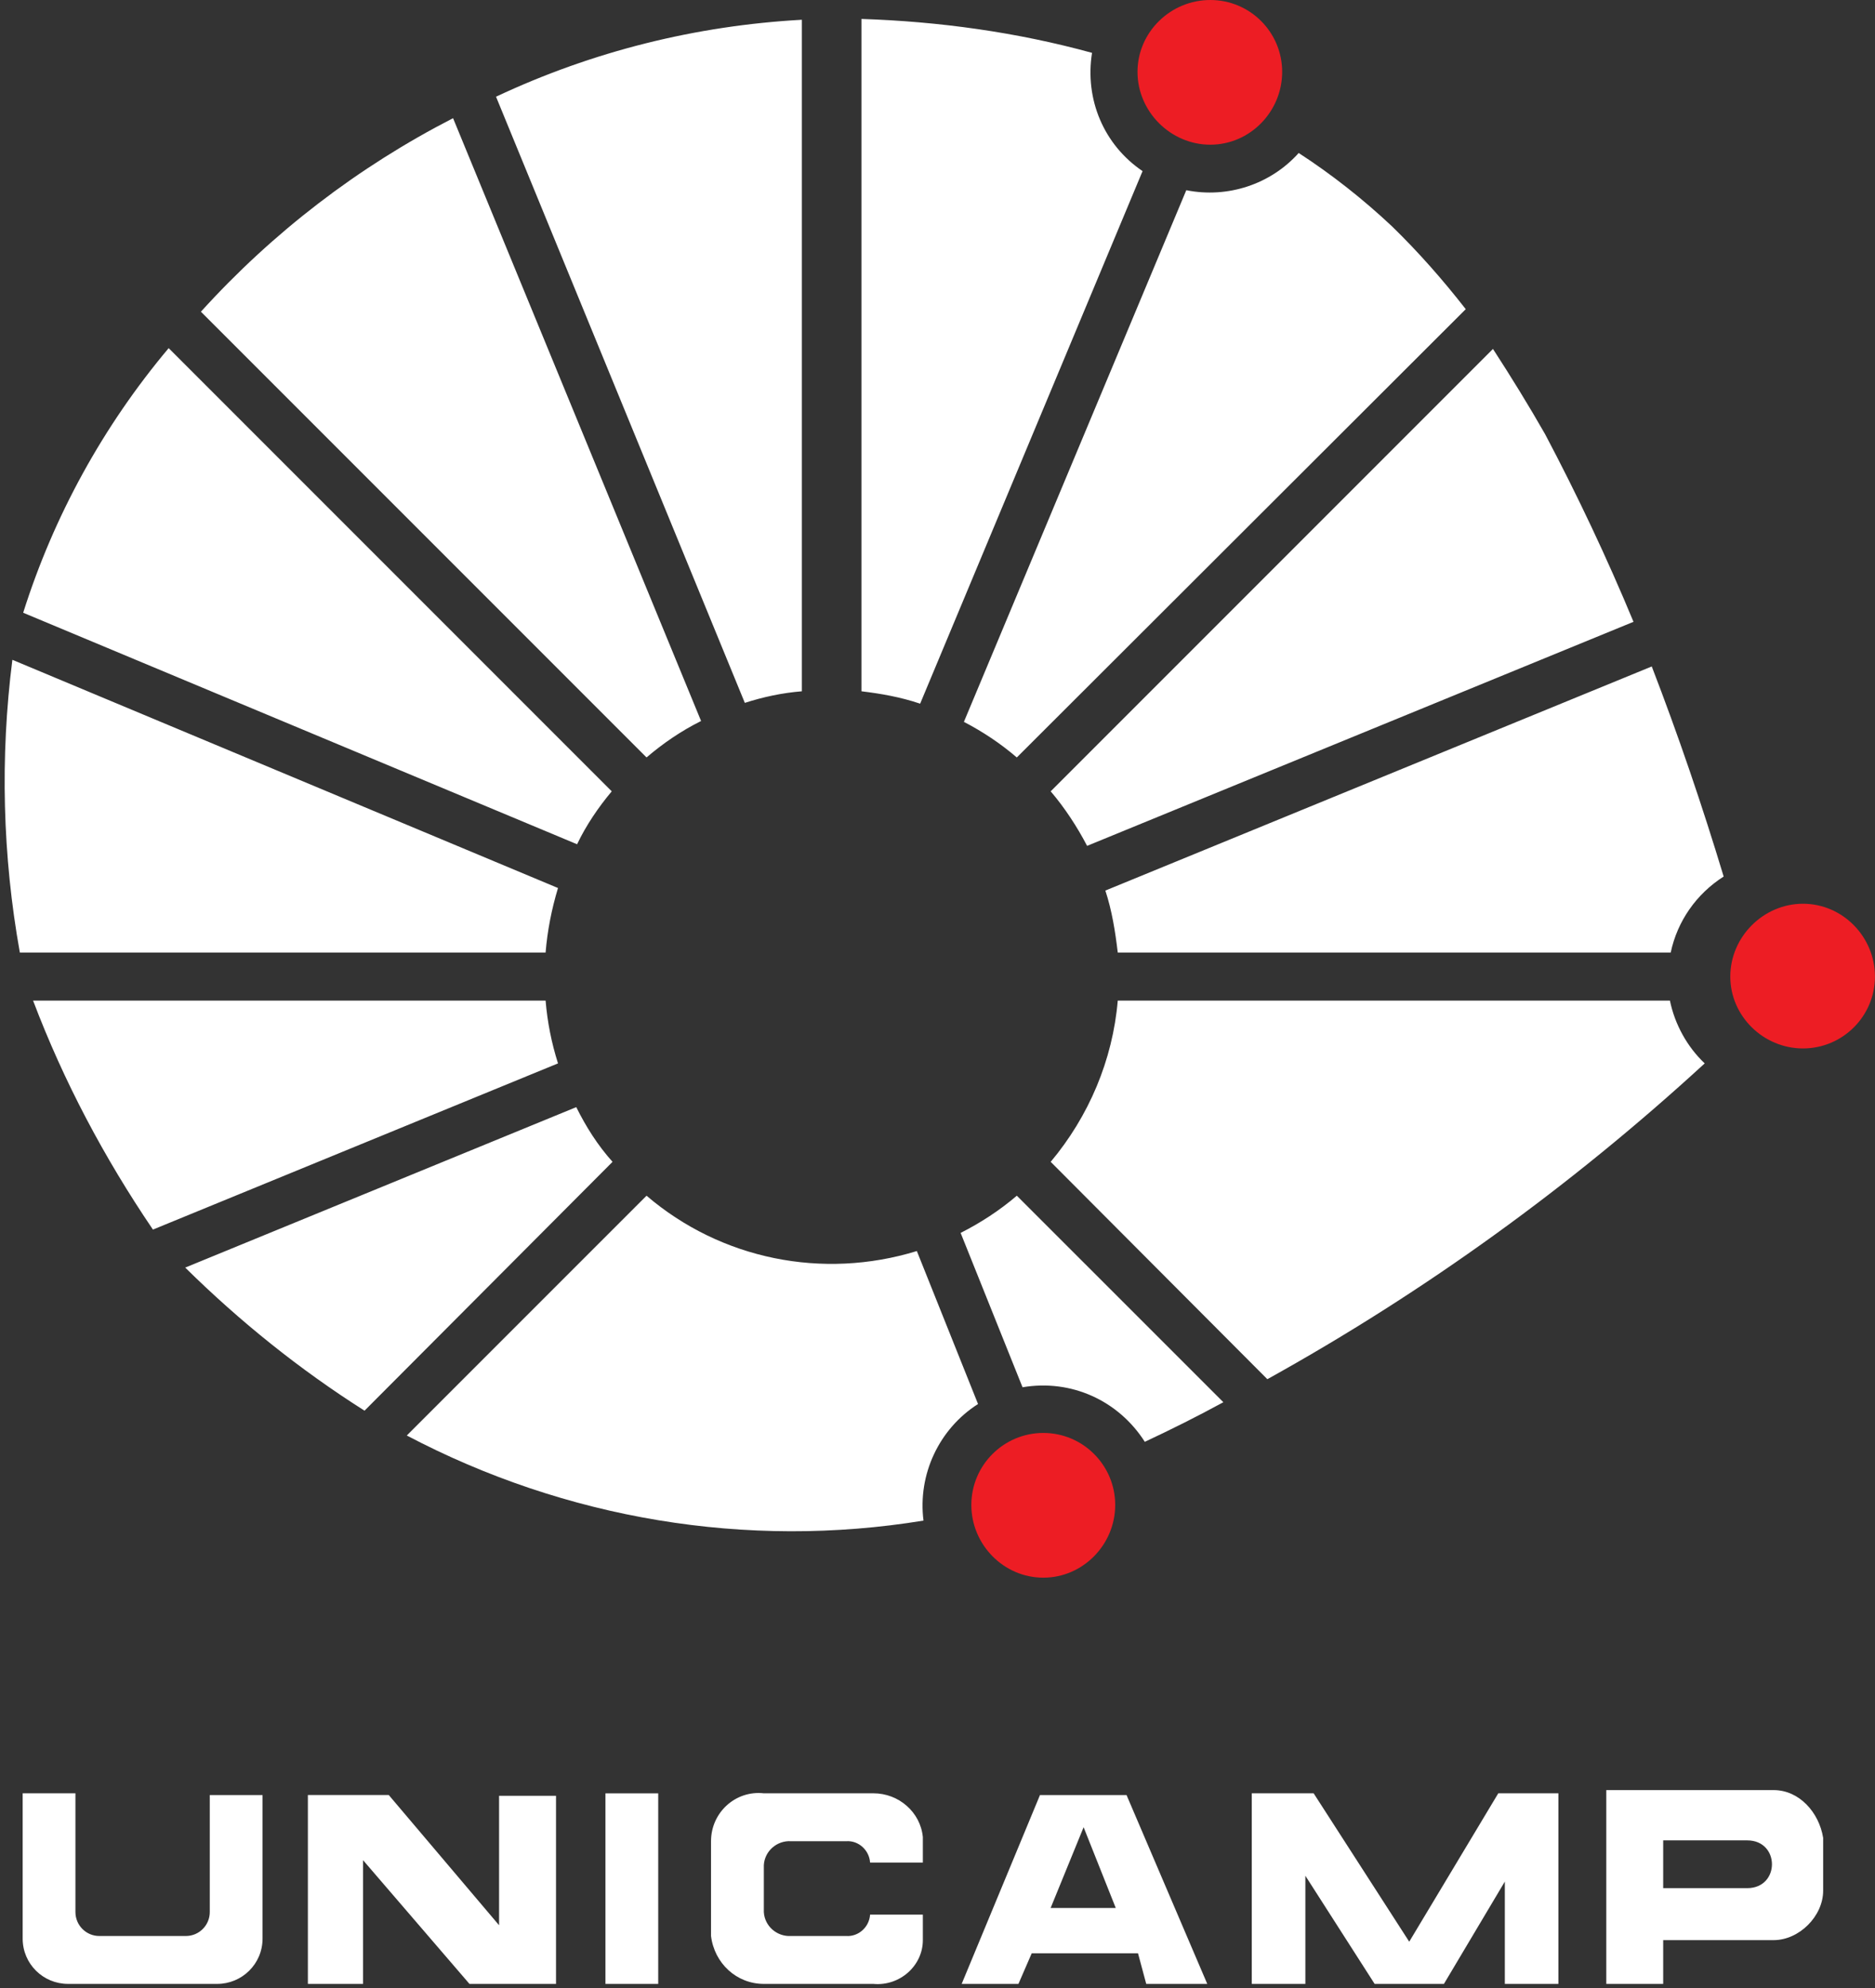 <svg width="250" height="265" xmlns="http://www.w3.org/2000/svg" xmlns:xlink="http://www.w3.org/1999/xlink" version="1.1">
 <rect width="100%" height="100%" fill="#333333" stroke="none"/>
 <desc>Logo of UNICAMP</desc>
 <g>
   <path fill="#ed1d24" fill-rule="evenodd" id="path24" d="m161.373,0c-5.296,0 -9.706,4.286 -9.706,9.582c0,5.296 4.41,9.706 9.706,9.706c5.296,0 9.582,-4.41 9.582,-9.706c0,-5.296 -4.286,-9.582 -9.582,-9.582m79.026,120.469c-5.283,0 -9.693,4.41 -9.693,9.706c0,5.279 4.41,9.582 9.693,9.582c5.292,0 9.595,-4.304 9.595,-9.582c0,-5.296 -4.304,-9.706 -9.595,-9.706m-101.287,70.542c-5.296,0 -9.6,4.304 -9.6,9.6c0,5.283 4.304,9.693 9.6,9.693c5.283,0 9.582,-4.41 9.582,-9.693c0,-5.296 -4.299,-9.6 -9.582,-9.6"/>
   <path fill="#ffffff" fill-rule="evenodd" id="path28" d="m149.035,126.974l73.726,0c0.886,-4.191 3.431,-7.821 7.06,-10.132c-2.866,-9.49 -6.063,-18.863 -9.587,-28.003l-72.853,29.873c0.869,2.646 1.314,5.401 1.653,8.262m-76.288,0c0.234,-2.861 0.785,-5.722 1.654,-8.601l-72.751,-30.42c-1.649,13.014 -1.314,26.13 0.997,39.021l70.101,0zm72.2,-14.22l72.853,-29.866c-3.519,-8.484 -7.483,-16.873 -11.787,-25.015c-2.205,-3.86 -4.516,-7.609 -6.95,-11.361l-58.971,58.972c1.883,2.205 3.537,4.745 4.855,7.271m13.225,-87.4l-29.651,70.869c2.54,1.326 4.851,2.861 7.056,4.745l59.857,-59.757c-3.091,-3.96 -6.292,-7.589 -9.811,-11.02c-3.859,-3.629 -8.052,-6.936 -12.462,-9.798c-3.739,4.181 -9.481,6.064 -14.989,4.961m-76.605,80.13l-59.077,-59.078c-8.714,10.363 -15.324,22.364 -19.398,35.272l73.854,30.861c1.208,-2.54 2.862,-4.957 4.621,-7.056m67.469,27.894c-0.675,7.93 -3.858,15.43 -8.943,21.495l28.888,28.974c21.052,-11.677 40.556,-25.791 58.314,-42.097c-2.328,-2.201 -3.982,-5.186 -4.639,-8.371l-73.62,0l-0,0zm-20.965,30.935l8.268,20.609c6.491,-1.104 12.784,1.764 16.303,7.271c3.541,-1.654 7.06,-3.415 10.473,-5.278l-27.537,-27.528c-2.311,1.976 -4.855,3.623 -7.488,4.957m2.315,22.811l-8.158,-20.39c-12.572,3.859 -26.123,1.104 -36.041,-7.377l-31.966,31.965c21.158,11.13 45.301,15.201 68.893,11.342c-0.78,-6.17 2.081,-12.234 7.272,-15.54m-48.732,-32.283c-1.976,-2.205 -3.519,-4.639 -4.837,-7.292l-52.14,21.389c7.271,7.165 15.218,13.564 23.909,19.075l33.068,-33.172l0,0zm-77.262,-21.495c4.088,10.791 9.476,20.937 15.981,30.526l54.01,-22.154c-0.869,-2.752 -1.42,-5.51 -1.654,-8.371l-68.337,0zm89.067,-37.267l-33.069,-80.356c-12.673,6.508 -24.033,15.218 -33.62,25.796l59.416,59.417c2.205,-1.884 4.621,-3.538 7.272,-4.858m13.441,-3.962l0,-89.514c-14.098,0.781 -27.878,4.193 -40.781,10.257l33.174,80.802c2.434,-0.783 4.961,-1.33 7.607,-1.545m45.424,-69.339c-5.19,-3.519 -7.717,-9.578 -6.738,-15.765c-10.028,-2.756 -20.39,-4.18 -30.74,-4.52l0,89.624c2.632,0.321 5.177,0.762 7.823,1.651l29.655,-70.99l0,0l0,0z"/>
   <path fill="#ffffff" fill-rule="evenodd" id="path32" d="m222.625,127.268zm-194.655,127.61c0,1.759 -1.419,3.19 -3.19,3.19l-11.544,0c-1.753,0 -3.178,-1.43 -3.178,-3.19l0,-15.83l-7.036,0l0,19.36c0,3.401 2.75,6.045 6.045,6.045l19.894,0c3.295,0 6.045,-2.644 6.045,-6.045l0,-19.131l-7.036,0l0,15.602l0,0zm204.992,-3.189l-11.204,0l0,-6.367l11.204,0c4.397,0 4.397,6.367 0,6.367m3.524,-13.069l-22.315,0l0,25.833l7.587,0l0,-5.834l14.728,0c3.406,0 6.602,-3.19 6.602,-6.596l0,-7.036c-0.551,-3.406 -3.195,-6.367 -6.602,-6.367m-48.588,20.21l-12.746,-19.782l-8.249,0l0,25.405l7.147,0l0,-14.412l9.234,14.412l9.24,0l8.12,-13.638l0,13.638l7.141,0l0,-25.405l-8.015,0l-11.873,19.782l0,0l0,0l0,0zm-47.814,-4.497l4.397,-10.765l4.286,10.765l-8.683,0zm-1.419,-15.056l-10.442,25.177l7.569,0l1.771,-4.081l14.171,0l1.096,4.081l8.138,0l-10.765,-25.177l-11.539,0l0,0zm-22.215,-0.228l-14.605,0c-3.741,-0.428 -7.042,2.533 -7.042,6.385l0,12.635c0.446,3.635 3.406,6.385 7.042,6.385l14.605,0c3.53,0.322 6.596,-2.427 6.596,-5.834l0,-3.401l-7.036,0c-0.106,1.648 -1.524,2.955 -3.178,2.849l-7.37,0c-1.864,0.106 -3.512,-1.307 -3.618,-3.19l0,-6.256c0.106,-1.882 1.753,-3.301 3.618,-3.19l7.37,0c1.653,-0.111 3.072,1.202 3.178,2.849l7.036,0l0,-3.401c-0.317,-3.301 -3.19,-5.834 -6.596,-5.834m-35.724,25.405l7.036,0l0,-25.399l-7.036,0l0,25.399zm-14.183,-7.816l-14.71,-17.361l-10.782,0l0,25.176l7.358,0l0,-16.487l14.183,16.487l11.544,0l0,-25.071l-7.593,0l0,17.255l0,0l-0,0z"/>
 </g>
</svg>
